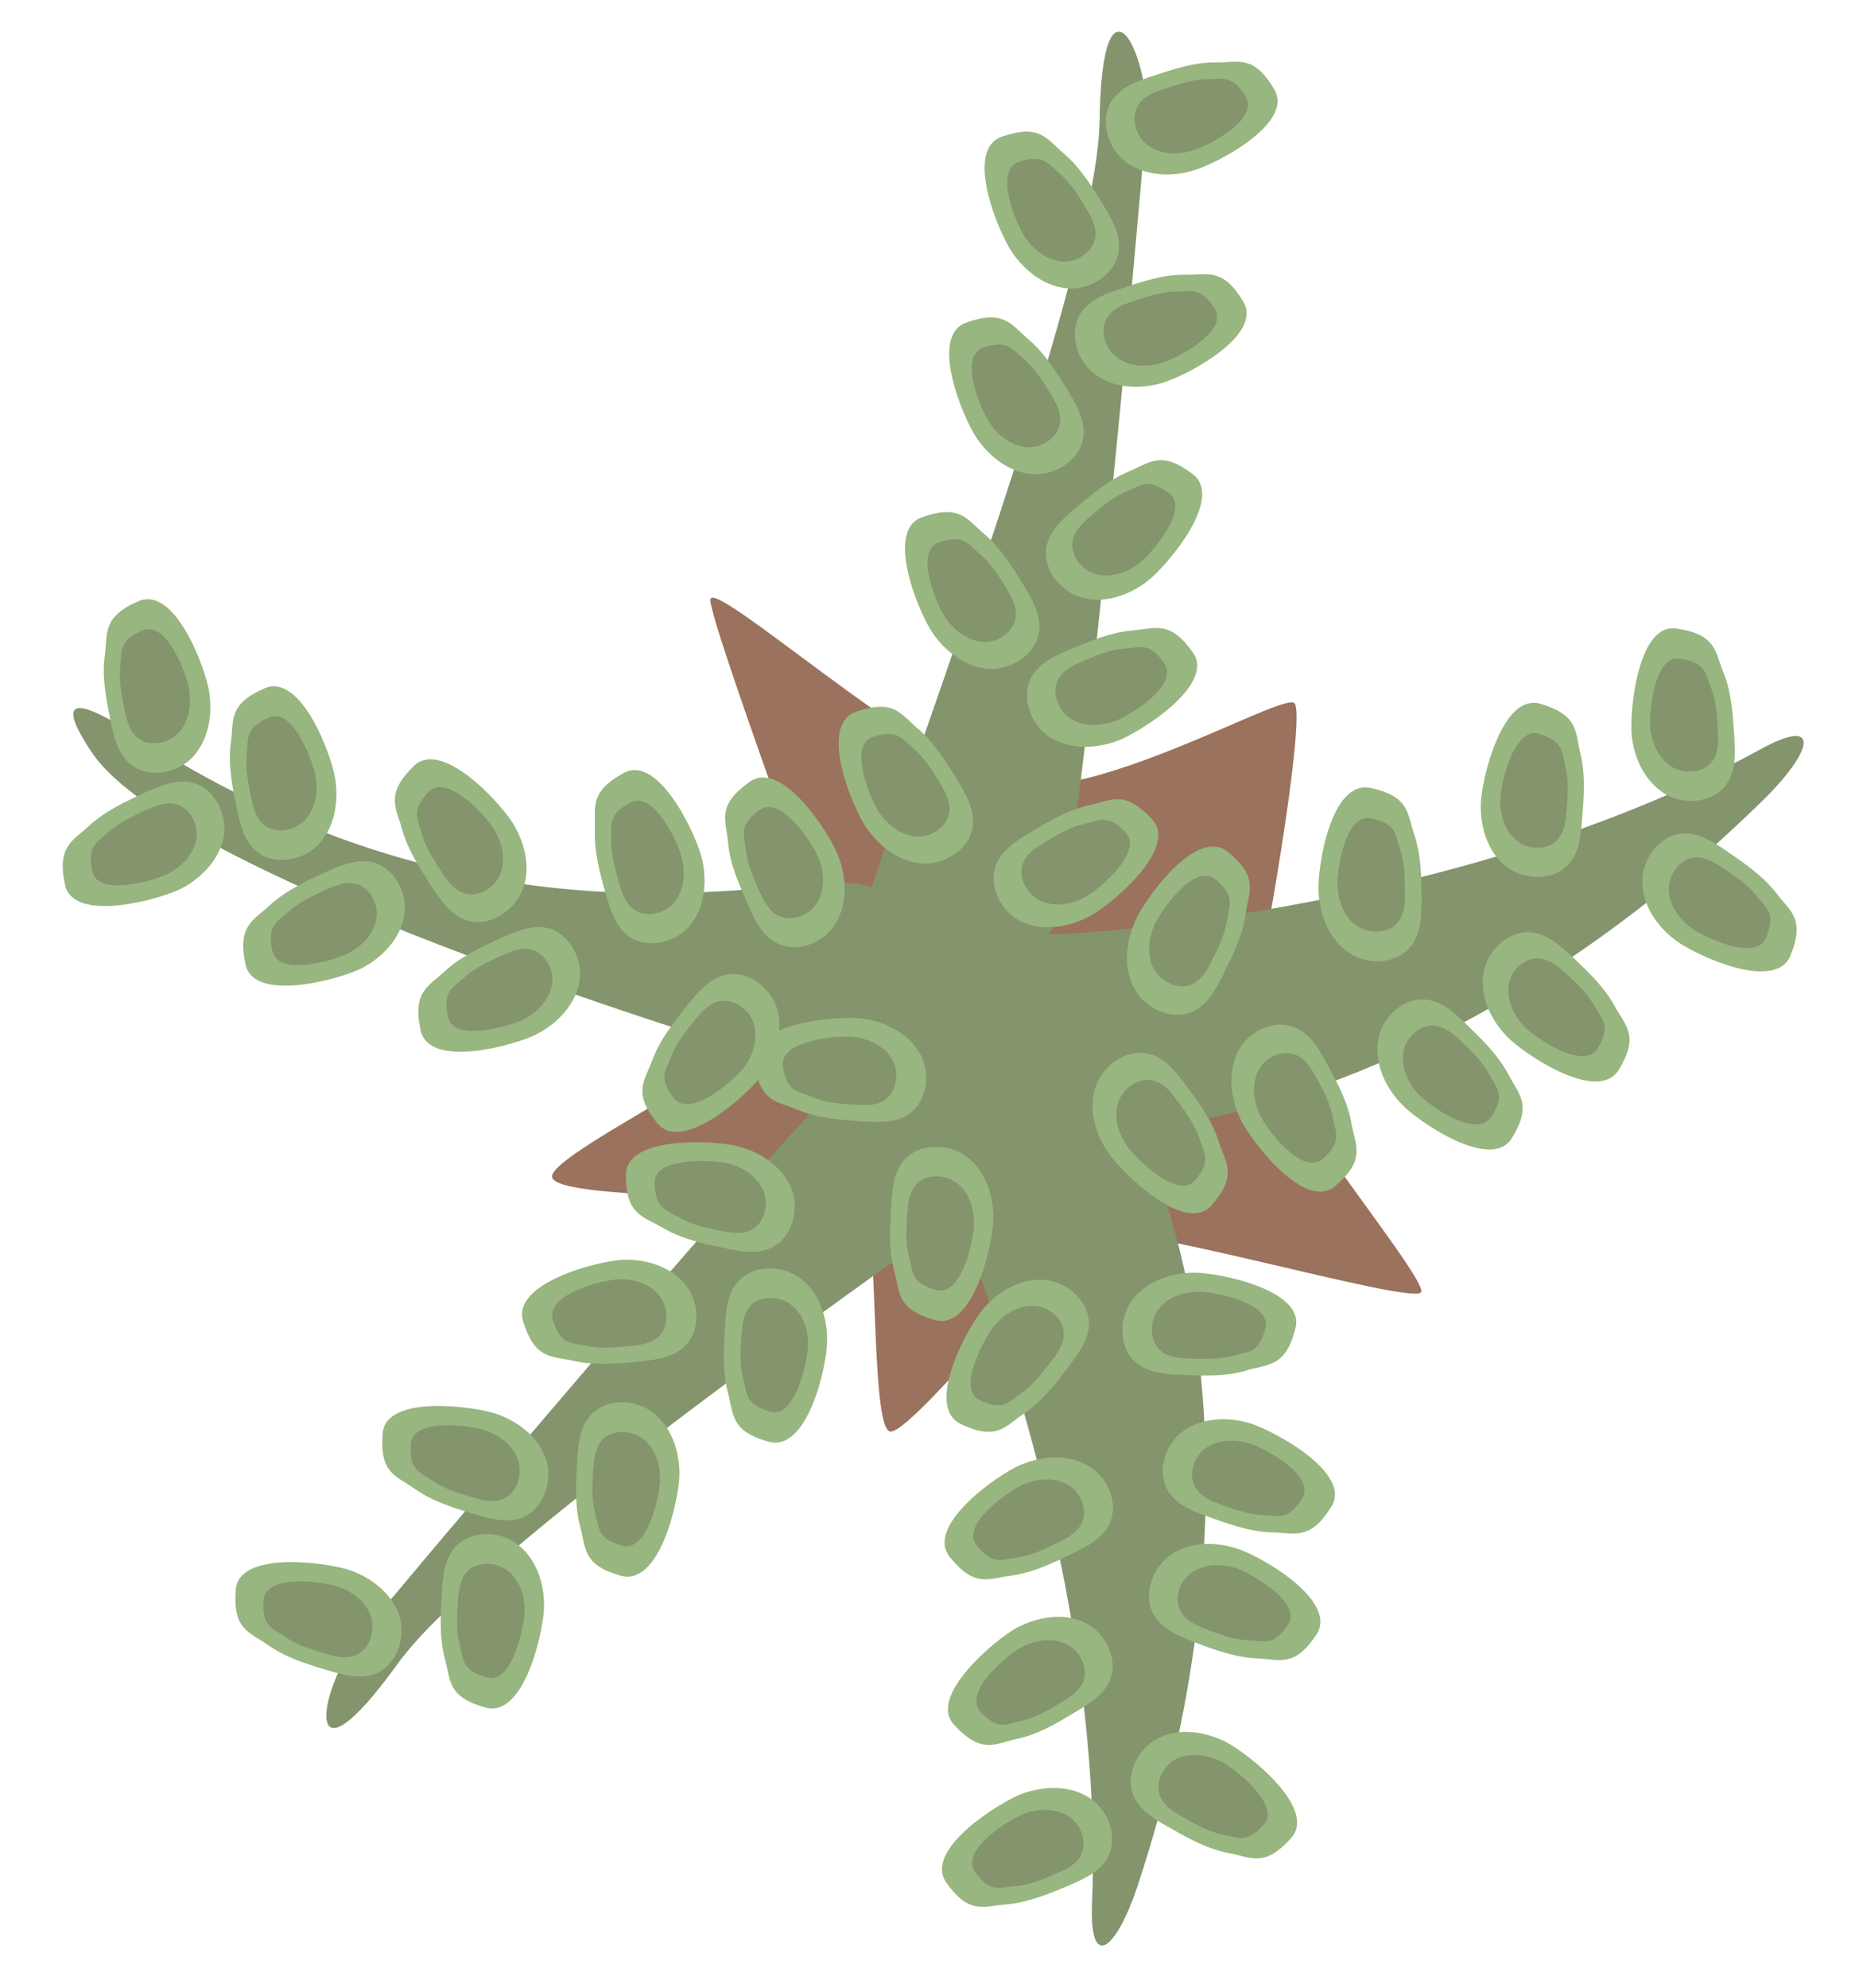 <?xml version="1.0" encoding="utf-8"?>
<!-- Generator: Adobe Illustrator 18.1.0, SVG Export Plug-In . SVG Version: 6.00 Build 0)  -->
<!DOCTYPE svg PUBLIC "-//W3C//DTD SVG 1.1//EN" "http://www.w3.org/Graphics/SVG/1.1/DTD/svg11.dtd">
<svg version="1.1" id="Layer_1" xmlns="http://www.w3.org/2000/svg" xmlns:xlink="http://www.w3.org/1999/xlink" x="0px" y="0px"
	 width="420.3px" height="449.4px" viewBox="0 0 420.3 449.4" enable-background="new 0 0 420.3 449.4" xml:space="preserve">
<path fill="#9B725D" d="M189.6,219.6c0,0-29-78.5-29-84s47.2,36.8,66.6,41.6c19.4,4.8,62.4-20.5,65.4-18.3c3,2.2-7.4,62.1-10,70.5
	c-2.6,8.4,40.5,59.6,38.7,62.7s-68.4-16.6-75.1-13.3c-6.7,3.3-40,45.2-44.9,44.8c-4.8-0.4-2.4-52.4-6.6-52.9s-69.5,1.2-69.9-4.7
	C124.5,260.1,183.7,233.1,189.6,219.6z"/>
<path fill="#84946D" d="M397.8,169.5c-65.7,36-152.6,41.8-160.2,41.7c-0.1,0-0.3,0-0.4,0c0.9-1.6,1.7-3.3,2.4-5.1
	c4.7-12.4,18.5-163,19.5-178.5s-10-37-10.5,0C248,61.1,205.7,174,197,200.7c-0.1,0-0.1-0.1-0.2-0.1c-11.8-6.2-80.9,20.8-165.8-34.2
	c-13-8.4-19.1-9.6-10.3,3.6c19.9,29.8,154.3,69.8,169.6,73.9C163,272.9,89.7,359.6,81.3,370.1c-9.7,12.1-13,36,8.6,6
	c16.6-23,90.7-75.6,126.5-101.3c9.1,22.3,33.2,90.8,30.5,155.1c-0.7,15.9,5.4,11.1,10.3-3.6c29.4-88.9,9.6-153.9-0.5-170.9
	c27.6-2.5,85.1-18.6,142.4-75C410.1,169.4,411.7,161.8,397.8,169.5z"/>
<path fill="#98B67F" d="M298.1,201.6c0.3,5.3,2.4,10.8,6.9,13.8s11.2,2.5,14.3-1.9c2-2.9,2.1-6.7,2.1-10.2c0-5-0.1-10.1-1.7-14.8
	c-1.6-4.7-1-8.5-9.9-10.4C300.8,176.3,297.8,196.3,298.1,201.6z"/>
<path fill="#84946D" d="M302.4,200.4c0.2,3.5,1.6,7.1,4.5,9c2.9,1.9,7.4,1.6,9.4-1.2c1.3-1.9,1.4-4.4,1.3-6.7c0-3.3,0-6.6-1.1-9.7
	c-1.1-3.1-0.7-5.6-6.5-6.8C304.1,183.7,302.2,196.9,302.4,200.4z"/>
<path fill="#98B67F" d="M334.8,181.5c-0.2,5.3,1.5,11,5.6,14.3s11,3.4,14.4-0.6c2.3-2.7,2.6-6.4,2.9-10c0.4-5,0.8-10-0.4-14.9
	s-0.3-8.6-9-11.2S335,176.2,334.8,181.5z"/>
<path fill="#84946D" d="M339.2,180.6c-0.1,3.5,1,7.2,3.7,9.4c2.7,2.2,7.2,2.3,9.4-0.4c1.5-1.8,1.7-4.2,1.9-6.5
	c0.3-3.3,0.5-6.6-0.3-9.8c-0.8-3.2-0.2-5.6-5.9-7.4S339.3,177.1,339.2,180.6z"/>
<path fill="#98B67F" d="M368.9,166.1c0.5,5.3,3,10.6,7.6,13.4c4.6,2.7,11.3,1.9,14.1-2.6c1.9-3,1.7-6.8,1.5-10.3
	c-0.3-5-0.6-10.1-2.5-14.7s-1.5-8.5-10.5-9.8C370.3,140.6,368.4,160.8,368.9,166.1z"/>
<path fill="#84946D" d="M373.1,164.6c0.4,3.5,2,7,5,8.8s7.5,1.2,9.3-1.7c1.2-2,1.1-4.4,1-6.7c-0.2-3.3-0.4-6.6-1.6-9.6
	c-1.2-3-1-5.6-6.9-6.5C374,147.8,372.8,161.1,373.1,164.6z"/>
<path fill="#98B67F" d="M250.5,260.5c-3-4.4-4.5-10.1-2.7-15.1s7.5-8.7,12.6-7c3.3,1.1,5.6,4.1,7.7,6.9c3,4,6,8.1,7.5,12.9
	c1.5,4.7,4.3,7.5-1.7,14.3C267.8,279.2,253.5,264.9,250.5,260.5z"/>
<path fill="#84946D" d="M254.7,258.9c-1.9-2.9-3-6.6-1.8-9.9c1.2-3.3,4.9-5.7,8.3-4.6c2.2,0.7,3.7,2.7,5.1,4.6
	c1.9,2.6,3.9,5.3,4.9,8.5c1,3.1,2.8,4.9-1.1,9.4C266.1,271.2,256.7,261.8,254.7,258.9z"/>
<path fill="#98B67F" d="M256.6,208.3c-2.1,4.9-2.7,10.7,0,15.4s8.9,7.2,13.6,4.7c3.1-1.7,4.8-5,6.4-8.2c2.2-4.5,4.5-9,5.1-14
	c0.7-4.9,2.9-8.1-4.2-13.7C270.4,186.9,258.7,203.4,256.6,208.3z"/>
<path fill="#84946D" d="M261,209.1c-1.4,3.2-1.8,7.1,0,10.1c1.7,3,5.9,4.8,8.9,3.1c2-1.1,3.2-3.3,4.2-5.4c1.5-2.9,2.9-5.9,3.4-9.2
	c0.4-3.2,1.9-5.3-2.8-9C270,195,262.4,205.9,261,209.1z"/>
<path fill="#98B67F" d="M280.5,253.1c-2.3-4.8-3-10.6-0.6-15.4s8.6-7.6,13.4-5.2c3.2,1.6,5,4.8,6.7,7.9c2.4,4.4,4.8,8.9,5.6,13.8
	c0.9,4.9,3.2,8-3.7,13.9C295,274,282.8,257.8,280.5,253.1z"/>
<path fill="#84946D" d="M284.9,252.1c-1.5-3.1-2-7-0.4-10.1s5.7-5,8.8-3.4c2.1,1,3.3,3.2,4.4,5.2c1.6,2.9,3.1,5.8,3.7,9.1
	c0.6,3.2,2.1,5.2-2.4,9.1C294.4,265.9,286.4,255.3,284.9,252.1z"/>
<path fill="#98B67F" d="M316.8,249.5c-3.7-3.9-6.1-9.2-5.2-14.5s6-9.8,11.2-9c3.5,0.5,6.2,3.1,8.8,5.6c3.6,3.5,7.2,7,9.5,11.4
	c2.3,4.4,5.4,6.7,0.7,14.3S320.4,253.4,316.8,249.5z"/>
<path fill="#84946D" d="M320.7,247.3c-2.4-2.5-4-6.1-3.4-9.5c0.6-3.4,3.9-6.5,7.4-5.9c2.3,0.4,4.1,2,5.8,3.6
	c2.4,2.3,4.7,4.6,6.3,7.5c1.5,2.9,3.6,4.4,0.4,9.4C333.9,257.6,323.1,249.9,320.7,247.3z"/>
<path fill="#98B67F" d="M340.8,234.4c-3.7-3.8-6.3-9.1-5.4-14.4c0.8-5.2,5.8-9.9,11.1-9.2c3.5,0.5,6.3,3,8.9,5.4
	c3.6,3.4,7.3,6.9,9.7,11.3c2.4,4.4,5.6,6.6,0.9,14.3C361.3,249.6,344.5,238.2,340.8,234.4z"/>
<path fill="#84946D" d="M344.7,232.1c-2.4-2.5-4.1-6-3.6-9.4c0.5-3.5,3.8-6.5,7.3-6c2.3,0.3,4.1,2,5.8,3.5c2.4,2.2,4.8,4.5,6.4,7.4
	c1.6,2.9,3.7,4.3,0.6,9.4C358.1,242.1,347.1,234.6,344.7,232.1z"/>
<path fill="#98B67F" d="M378.9,212.6c-4.3-3.2-7.6-8-7.6-13.4c0-5.3,4.2-10.7,9.5-10.8c3.5-0.1,6.7,2,9.6,4
	c4.1,2.8,8.3,5.7,11.3,9.6c3,4,6.5,5.6,3.1,14C401.4,224.4,383.1,215.8,378.9,212.6z"/>
<path fill="#84946D" d="M382.3,209.7c-2.8-2.1-5-5.3-5-8.8c0-3.5,2.8-7,6.2-7.1c2.3,0,4.4,1.3,6.3,2.6c2.7,1.8,5.5,3.7,7.5,6.3
	c2,2.6,4.3,3.7,2,9.2C397.1,217.5,385.1,211.8,382.3,209.7z"/>
<path fill="#98B67F" d="M230.6,331.2c4.9-2.1,10.8-2.6,15.4,0.1c4.6,2.6,7.2,9,4.6,13.6c-1.7,3.1-5,4.8-8.2,6.3
	c-4.5,2.2-9.1,4.4-14,5c-4.9,0.6-8.1,2.8-13.7-4.3S225.7,333.3,230.6,331.2z"/>
<path fill="#84946D" d="M231.3,335.6c3.2-1.4,7.1-1.7,10.1,0s4.7,5.9,3,9c-1.1,2-3.3,3.2-5.4,4.2c-2.9,1.4-6,2.9-9.2,3.3
	c-3.2,0.4-5.3,1.9-9-2.8S228.1,337,231.3,335.6z"/>
<path fill="#98B67F" d="M229.8,368c4.7-2.5,10.5-3.5,15.3-1.3c4.8,2.2,7.9,8.3,5.8,13.2c-1.4,3.2-4.6,5.2-7.6,7
	c-4.3,2.6-8.6,5.2-13.5,6.2c-4.9,1.1-7.8,3.5-14-3.1C209.5,383.5,225.1,370.6,229.8,368z"/>
<path fill="#84946D" d="M230.9,372.4c3.1-1.7,6.9-2.3,10.1-0.8s5.2,5.5,3.8,8.7c-0.9,2.1-3,3.4-5,4.6c-2.8,1.7-5.7,3.4-8.9,4.1
	c-3.2,0.7-5.1,2.3-9.2-2C217.6,382.5,227.8,374,230.9,372.4z"/>
<path fill="#98B67F" d="M231,405.5c5-1.8,10.9-2,15.3,0.9c4.5,2.9,6.7,9.3,3.9,13.9c-1.9,3-5.3,4.5-8.5,5.9
	c-4.6,1.9-9.3,3.9-14.3,4.3c-5,0.4-8.3,2.4-13.5-5C208.8,418,226.1,407.4,231,405.5z"/>
<path fill="#84946D" d="M231.5,410c3.3-1.2,7.2-1.3,10.1,0.6c2.9,1.9,4.4,6.1,2.6,9.1c-1.2,2-3.5,3-5.6,3.9c-3,1.3-6.1,2.6-9.4,2.8
	s-5.4,1.6-8.8-3.3S228.3,411.2,231.5,410z"/>
<path fill="#98B67F" d="M222.1,296.1c3.4-4.1,8.5-7.1,13.8-6.8c5.3,0.3,10.4,4.8,10.3,10.1c-0.1,3.5-2.4,6.6-4.5,9.4
	c-3,4-6.1,8-10.3,10.8c-4.1,2.8-6,6.2-14.2,2.3C209,317.9,218.7,300.2,222.1,296.1z"/>
<path fill="#84946D" d="M224.8,299.7c2.2-2.7,5.6-4.7,9-4.5c3.5,0.2,6.9,3.1,6.7,6.6c-0.1,2.3-1.5,4.3-3,6.1c-2,2.6-4,5.3-6.7,7.1
	c-2.7,1.8-3.9,4.1-9.3,1.5C216.2,314.1,222.6,302.4,224.8,299.7z"/>
<path fill="#98B67F" d="M269.9,287.7c-5.3,0-10.9,2-14,6.3s-3,11.1,1.3,14.3c2.8,2.1,6.6,2.4,10.1,2.5c5,0.2,10.1,0.4,14.8-1.1
	c4.8-1.4,8.6-0.7,10.8-9.5C295.1,291.5,275.2,287.6,269.9,287.7z"/>
<path fill="#84946D" d="M271,292c-3.5,0-7.2,1.3-9.2,4.1s-1.9,7.3,0.8,9.4c1.8,1.4,4.3,1.5,6.6,1.6c3.3,0.1,6.6,0.2,9.8-0.7
	s5.6-0.4,7.1-6.2C287.5,294.5,274.5,292,271,292z"/>
<path fill="#98B67F" d="M282.8,321.8c-5.1-1.6-11-1.4-15.3,1.7c-4.3,3.1-6.2,9.7-3.1,14c2,2.9,5.5,4.2,8.9,5.4
	c4.7,1.7,9.5,3.4,14.5,3.5s8.4,1.9,13.2-5.8S287.9,323.4,282.8,321.8z"/>
<path fill="#84946D" d="M282.5,326.3c-3.3-1-7.2-0.9-10,1.1c-2.8,2.1-4,6.4-2,9.2c1.3,1.9,3.6,2.8,5.8,3.6c3.1,1.1,6.2,2.2,9.5,2.3
	c3.3,0.1,5.5,1.3,8.6-3.8C297.6,333.6,285.9,327.3,282.5,326.3z"/>
<path fill="#98B67F" d="M279.8,350.1c-5.1-1.7-11-1.6-15.3,1.5c-4.3,3.1-6.3,9.6-3.3,14c2,2.9,5.5,4.3,8.8,5.6
	c4.7,1.8,9.4,3.5,14.4,3.7c5,0.2,8.3,2.1,13.3-5.5C302.5,361.7,284.9,351.7,279.8,350.1z"/>
<path fill="#84946D" d="M279.5,354.5c-3.3-1.1-7.2-1-10.1,1c-2.9,2-4.2,6.3-2.2,9.2c1.3,1.9,3.6,2.8,5.8,3.7
	c3.1,1.2,6.2,2.3,9.5,2.4s5.5,1.4,8.7-3.6C294.4,362.2,282.8,355.6,279.5,354.5z"/>
<path fill="#98B67F" d="M277.2,393.8c-4.7-2.4-10.6-3.3-15.3-0.9c-4.8,2.4-7.7,8.5-5.5,13.3c1.5,3.2,4.7,5.1,7.8,6.8
	c4.3,2.5,8.8,5,13.7,5.9s7.9,3.4,14-3.4S281.9,396.2,277.2,393.8z"/>
<path fill="#84946D" d="M276.1,398.2c-3.1-1.6-7-2.1-10.1-0.6s-5.1,5.6-3.6,8.7c1,2.1,3.1,3.4,5.1,4.5c2.8,1.6,5.8,3.3,9,3.9
	c3.2,0.6,5.2,2.2,9.2-2.2C289.7,408,279.2,399.8,276.1,398.2z"/>
<path fill="#98B67F" d="M195.8,187c3,4.4,7.7,8,13,8.2s10.9-3.7,11.2-9c0.2-3.5-1.7-6.8-3.5-9.8c-2.6-4.2-5.3-8.6-9.1-11.8
	s-5.3-6.7-13.9-3.7C184.9,164,192.8,182.6,195.8,187z"/>
<path fill="#84946D" d="M198.8,183.7c2,2.9,5.1,5.2,8.5,5.4c3.5,0.2,7.1-2.4,7.4-5.9c0.1-2.3-1.1-4.4-2.3-6.4
	c-1.7-2.8-3.5-5.6-6-7.7s-3.5-4.4-9.1-2.5S196.8,180.8,198.8,183.7z"/>
<path fill="#98B67F" d="M210.8,143c3,4.4,7.7,8,13,8.2s10.9-3.7,11.2-9c0.2-3.5-1.7-6.8-3.5-9.8c-2.6-4.2-5.3-8.6-9.1-11.8
	s-5.3-6.7-13.9-3.7S207.8,138.6,210.8,143z"/>
<path fill="#84946D" d="M213.8,139.7c2,2.9,5.1,5.2,8.5,5.4c3.5,0.2,7.1-2.4,7.4-5.9c0.1-2.3-1.1-4.4-2.3-6.4
	c-1.7-2.8-3.5-5.6-6-7.7s-3.5-4.4-9.1-2.5C206.6,124.5,211.8,136.8,213.8,139.7z"/>
<path fill="#98B67F" d="M220.8,99c3,4.4,7.7,8,13,8.2s10.9-3.7,11.2-9c0.2-3.5-1.7-6.8-3.5-9.8c-2.6-4.2-5.3-8.6-9.1-11.8
	s-5.3-6.7-13.9-3.7S217.8,94.6,220.8,99z"/>
<path fill="#84946D" d="M223.8,95.7c2,2.9,5.1,5.2,8.5,5.4c3.5,0.2,7.1-2.4,7.4-5.9c0.1-2.3-1.1-4.4-2.3-6.4c-1.7-2.8-3.5-5.6-6-7.7
	s-3.5-4.4-9.1-2.5C216.6,80.5,221.8,92.8,223.8,95.7z"/>
<path fill="#98B67F" d="M228.8,57c3,4.4,7.7,8,13,8.2s10.9-3.7,11.2-9c0.2-3.5-1.7-6.8-3.5-9.8c-2.6-4.2-5.3-8.6-9.1-11.8
	s-5.3-6.7-13.9-3.7S225.8,52.6,228.8,57z"/>
<path fill="#84946D" d="M231.8,53.7c2,2.9,5.1,5.2,8.5,5.4c3.5,0.2,7.1-2.4,7.4-5.9c0.1-2.3-1.1-4.4-2.3-6.4c-1.7-2.8-3.5-5.6-6-7.7
	c-2.5-2.1-3.5-4.4-9.1-2.5C224.6,38.5,229.8,50.8,231.8,53.7z"/>
<path fill="#98B67F" d="M246.4,207.1c-4.7,2.5-10.5,3.5-15.3,1.3s-7.9-8.3-5.8-13.2c1.4-3.2,4.6-5.2,7.6-7c4.3-2.6,8.7-5.2,13.5-6.2
	c4.9-1.1,7.8-3.5,14,3.1C266.7,191.7,251.1,204.6,246.4,207.1z"/>
<path fill="#84946D" d="M245.3,202.8c-3.1,1.7-6.9,2.3-10.1,0.8c-3.2-1.5-5.2-5.5-3.8-8.7c0.9-2.1,3-3.4,5-4.6
	c2.8-1.7,5.7-3.4,8.9-4.1c3.2-0.7,5.2-2.3,9.2,2C258.6,192.6,248.4,201.1,245.3,202.8z"/>
<path fill="#98B67F" d="M252.6,167.5c-5,1.8-10.9,2-15.3-0.9s-6.7-9.3-3.9-13.9c1.9-3,5.3-4.5,8.5-5.9c4.6-1.9,9.3-3.9,14.3-4.3
	s8.3-2.4,13.5,5S257.6,165.6,252.6,167.5z"/>
<path fill="#84946D" d="M252.1,163c-3.3,1.2-7.2,1.3-10.1-0.6c-2.9-1.9-4.4-6.1-2.6-9.1c1.2-2,3.5-3,5.6-3.9c3-1.3,6.1-2.6,9.4-2.8
	c3.3-0.2,5.4-1.6,8.8,3.3C266.7,154.9,255.4,161.8,252.1,163z"/>
<path fill="#98B67F" d="M259.5,131.3c-4.2,3.3-9.8,5.2-14.9,3.8c-5.1-1.4-9.2-6.9-7.9-12c0.9-3.4,3.7-5.9,6.4-8.2
	c3.8-3.2,7.7-6.5,12.3-8.4c4.6-1.9,7.1-4.8,14.3,0.7C276.9,112.8,263.6,128.1,259.5,131.3z"/>
<path fill="#84946D" d="M257.6,127.3c-2.8,2.1-6.4,3.4-9.8,2.5c-3.4-0.9-6-4.5-5.2-7.9c0.6-2.2,2.4-3.9,4.2-5.4
	c2.5-2.1,5-4.3,8.1-5.5c3-1.2,4.7-3.1,9.4,0.5C269.1,115,260.4,125.1,257.6,127.3z"/>
<path fill="#98B67F" d="M262.6,86.6c-5.1,1.5-11,1.1-15.2-2.1s-5.9-9.8-2.8-14.1c2.1-2.8,5.6-4.1,9-5.2c4.7-1.6,9.6-3.2,14.5-3.1
	s8.4-1.7,13,6.1S267.7,85.2,262.6,86.6z"/>
<path fill="#84946D" d="M262.4,82.1c-3.4,1-7.2,0.8-10-1.4c-2.8-2.1-3.9-6.5-1.8-9.3c1.4-1.9,3.7-2.7,5.9-3.4c3.1-1,6.3-2.1,9.6-2.1
	c3.3,0,5.5-1.1,8.6,4C277.7,75.1,265.8,81.2,262.4,82.1z"/>
<path fill="#98B67F" d="M269.6,38.6c-5.1,1.5-11,1.1-15.2-2.1s-5.9-9.8-2.8-14.1c2.1-2.8,5.6-4.1,9-5.2c4.7-1.6,9.6-3.2,14.5-3.1
	c5,0,8.4-1.7,13,6.1S274.7,37.2,269.6,38.6z"/>
<path fill="#84946D" d="M269.4,34.1c-3.4,1-7.2,0.8-10-1.4c-2.8-2.1-3.9-6.5-1.8-9.3c1.4-1.9,3.7-2.7,5.9-3.4c3.1-1,6.3-2.1,9.6-2.1
	c3.3,0,5.5-1.1,8.6,4C284.7,27.1,272.8,33.2,269.4,34.1z"/>
<path fill="#98B67F" d="M121.3,233.8c4.7-2.4,8.8-6.7,9.7-11.9c0.9-5.2-2.4-11.2-7.6-12.2c-3.5-0.6-6.9,0.9-10.1,2.3
	c-4.5,2.1-9.1,4.2-12.8,7.6c-3.6,3.4-7.3,4.5-5.4,13.3C97.1,241.8,116.6,236.2,121.3,233.8z"/>
<path fill="#84946D" d="M118.4,230.4c3.1-1.6,5.8-4.4,6.4-7.8c0.6-3.4-1.6-7.4-5-8c-2.3-0.4-4.5,0.6-6.6,1.5c-3,1.4-6,2.8-8.4,5
	s-4.8,2.9-3.5,8.8C102.5,235.7,115.3,232,118.4,230.4z"/>
<path fill="#98B67F" d="M81.7,218.9c4.7-2.4,8.8-6.7,9.7-11.9s-2.4-11.2-7.6-12.2c-3.5-0.6-6.9,0.9-10.1,2.3
	c-4.5,2.1-9.1,4.2-12.8,7.6c-3.6,3.4-7.3,4.5-5.4,13.3S77,221.3,81.7,218.9z"/>
<path fill="#84946D" d="M78.7,215.5c3.1-1.6,5.8-4.4,6.4-7.8s-1.6-7.4-5-8c-2.3-0.4-4.5,0.6-6.6,1.5c-3,1.4-6,2.8-8.4,5
	c-2.4,2.2-4.8,2.9-3.5,8.8S75.6,217.1,78.7,215.5z"/>
<path fill="#98B67F" d="M40.9,200.9c4.7-2.4,8.8-6.7,9.7-11.9c0.9-5.2-2.4-11.2-7.6-12.2c-3.5-0.6-6.9,0.9-10.1,2.3
	c-4.5,2.1-9.1,4.2-12.8,7.6c-3.6,3.4-7.3,4.5-5.4,13.3S36.2,203.3,40.9,200.9z"/>
<path fill="#84946D" d="M38,197.5c3.1-1.6,5.8-4.4,6.4-7.8c0.6-3.4-1.6-7.4-5-8c-2.3-0.4-4.5,0.6-6.6,1.5c-3,1.4-6,2.8-8.4,5
	s-4.8,2.9-3.5,8.8C22.1,202.8,34.9,199.1,38,197.5z"/>
<path fill="#98B67F" d="M189.5,193.4c1.9,4.9,2.2,10.8-0.6,15.4s-9.2,6.9-13.8,4.1c-3-1.8-4.6-5.2-6-8.4c-2-4.6-4.1-9.2-4.5-14.2
	c-0.5-5-2.6-8.2,4.8-13.5C176.7,171.4,187.6,188.4,189.5,193.4z"/>
<path fill="#84946D" d="M185.1,194c1.3,3.3,1.5,7.1-0.4,10.1c-1.8,3-6.1,4.5-9.1,2.7c-2-1.2-3-3.4-4-5.5c-1.3-3-2.7-6.1-3-9.3
	c-0.3-3.3-1.7-5.4,3.1-8.9S183.8,190.7,185.1,194z"/>
<path fill="#98B67F" d="M172.3,243c3.1-4.3,4.9-9.9,3.4-15c-1.6-5.1-7.1-9-12.2-7.5c-3.4,1-5.8,3.9-8,6.6c-3.1,3.9-6.3,7.9-8,12.5
	c-1.7,4.7-4.6,7.3,1.1,14.3C154.3,260.9,169.2,247.3,172.3,243z"/>
<path fill="#84946D" d="M168.2,241.3c2.1-2.8,3.2-6.5,2.2-9.9c-1-3.3-4.7-5.9-8.1-5c-2.2,0.6-3.8,2.5-5.3,4.3
	c-2.1,2.6-4.1,5.2-5.3,8.2c-1.1,3.1-3,4.8,0.7,9.4S166.1,244.1,168.2,241.3z"/>
<path fill="#98B67F" d="M158.7,194.1c1.2,5.2,0.7,11-2.7,15.1c-3.4,4.1-10.1,5.5-14.2,2.2c-2.7-2.2-3.8-5.8-4.8-9.2
	c-1.4-4.8-2.7-9.7-2.5-14.7s-1.4-8.5,6.6-12.8C149,170.5,157.5,188.9,158.7,194.1z"/>
<path fill="#84946D" d="M154.2,194.1c0.8,3.4,0.4,7.3-1.8,9.9c-2.2,2.7-6.6,3.6-9.3,1.4c-1.8-1.4-2.5-3.8-3.2-6
	c-0.9-3.2-1.8-6.4-1.7-9.6s-0.9-5.6,4.3-8.4C147.9,178.6,153.4,190.7,154.2,194.1z"/>
<path fill="#98B67F" d="M116.1,186.3c2.7,4.6,4,10.3,1.9,15.2s-8,8.3-12.9,6.4c-3.3-1.3-5.4-4.4-7.4-7.3c-2.7-4.2-5.5-8.4-6.8-13.2
	c-1.3-4.8-3.9-7.7,2.5-14.1C99.8,166.7,113.3,181.7,116.1,186.3z"/>
<path fill="#84946D" d="M111.8,187.6c1.8,3,2.6,6.8,1.3,10s-5.2,5.5-8.5,4.2c-2.2-0.8-3.6-2.9-4.8-4.8c-1.8-2.7-3.6-5.5-4.5-8.7
	c-0.8-3.2-2.5-5,1.6-9.3C101.1,174.7,110,184.6,111.8,187.6z"/>
<path fill="#98B67F" d="M75.8,176.1c0.8,5.3-0.2,11.1-3.9,14.9s-10.5,4.7-14.3,1.1c-2.6-2.4-3.4-6.1-4.1-9.5c-1-4.9-2-9.9-1.3-14.8
	s-0.7-8.6,7.6-12.2S75,170.8,75.8,176.1z"/>
<path fill="#84946D" d="M71.4,175.7c0.5,3.5-0.1,7.3-2.6,9.8c-2.4,2.5-6.9,3.1-9.4,0.7c-1.7-1.6-2.2-4-2.7-6.3
	c-0.6-3.2-1.3-6.5-0.9-9.7s-0.5-5.6,5-8C66.2,159.7,70.8,172.2,71.4,175.7z"/>
<path fill="#98B67F" d="M47.3,156.4c0.8,5.3-0.2,11.1-3.9,14.9c-3.7,3.8-10.5,4.7-14.3,1.1c-2.6-2.4-3.4-6.1-4.1-9.5
	c-1-4.9-2-9.9-1.3-14.8s-0.7-8.6,7.6-12.2S46.5,151.2,47.3,156.4z"/>
<path fill="#84946D" d="M42.8,156c0.5,3.5-0.1,7.3-2.6,9.8c-2.4,2.5-6.9,3.1-9.4,0.7c-1.7-1.6-2.2-4-2.7-6.3
	c-0.6-3.2-1.3-6.5-0.9-9.7s-0.5-5.6,5-8C37.7,140.1,42.3,152.6,42.8,156z"/>
<path fill="#98B67F" d="M224.6,275.7c0.1-5.3-1.7-10.9-6-14.2c-4.2-3.2-11-3.2-14.4,1c-2.2,2.7-2.5,6.5-2.7,10
	c-0.3,5-0.6,10.1,0.7,14.9c1.3,4.8,0.5,8.6,9.2,11C220.2,300.8,224.5,281,224.6,275.7z"/>
<path fill="#84946D" d="M220.2,276.7c0.1-3.5-1.1-7.2-3.9-9.3c-2.8-2.1-7.3-2.1-9.4,0.6c-1.4,1.8-1.6,4.3-1.8,6.6
	c-0.2,3.3-0.4,6.6,0.5,9.8s0.3,5.6,6.1,7.2C217.4,293.2,220.2,280.2,220.2,276.7z"/>
<path fill="#98B67F" d="M187,303.2c0.1-5.3-1.7-10.9-6-14.2c-4.2-3.2-11-3.2-14.4,1c-2.2,2.7-2.5,6.5-2.7,10
	c-0.3,5-0.6,10.1,0.7,14.9s0.5,8.6,9.2,11C182.7,328.3,187,308.5,187,303.2z"/>
<path fill="#84946D" d="M182.7,304.2c0.1-3.5-1.1-7.2-3.9-9.3c-2.8-2.1-7.3-2.1-9.4,0.6c-1.4,1.8-1.6,4.3-1.8,6.6
	c-0.2,3.3-0.4,6.6,0.5,9.8s0.3,5.6,6.1,7.2C179.8,320.7,182.6,307.7,182.7,304.2z"/>
<path fill="#98B67F" d="M153.6,333.5c0.1-5.3-1.7-10.9-6-14.2s-11-3.2-14.4,1c-2.2,2.7-2.5,6.5-2.7,10c-0.3,5-0.6,10.1,0.7,14.9
	c1.3,4.8,0.5,8.6,9.2,11C149.3,358.6,153.5,338.8,153.6,333.5z"/>
<path fill="#84946D" d="M149.2,334.5c0.1-3.5-1.1-7.2-3.9-9.3c-2.8-2.1-7.3-2.1-9.4,0.6c-1.4,1.8-1.6,4.3-1.8,6.6
	c-0.2,3.3-0.4,6.6,0.5,9.8s0.3,5.6,6.1,7.2C146.4,351,149.2,338,149.2,334.5z"/>
<path fill="#98B67F" d="M123,363.3c0.1-5.3-1.7-10.9-6-14.2s-11-3.2-14.4,1c-2.2,2.7-2.5,6.5-2.7,10c-0.3,5-0.6,10.1,0.7,14.9
	c1.3,4.8,0.5,8.6,9.2,11C118.6,388.4,122.9,368.6,123,363.3z"/>
<path fill="#84946D" d="M118.6,364.3c0.1-3.5-1.1-7.2-3.9-9.3c-2.8-2.1-7.3-2.1-9.4,0.6c-1.4,1.8-1.6,4.3-1.8,6.6
	c-0.2,3.3-0.4,6.6,0.5,9.8s0.3,5.6,6.1,7.2C115.8,380.8,118.5,367.8,118.6,364.3z"/>
<path fill="#98B67F" d="M194.6,230.2c5.3,0.6,10.6,3.2,13.3,7.8c2.7,4.6,1.7,11.4-2.8,14.1c-3,1.8-6.8,1.6-10.3,1.4
	c-5-0.4-10-0.7-14.6-2.7c-4.6-1.9-8.4-1.6-9.7-10.6S189.3,229.6,194.6,230.2z"/>
<path fill="#84946D" d="M193,234.4c3.5,0.4,7,2.1,8.7,5.1c1.7,3,1.1,7.5-1.9,9.3c-2,1.2-4.5,1.1-6.8,0.9c-3.3-0.2-6.6-0.5-9.6-1.8
	c-3-1.3-5.6-1.1-6.4-7C176.3,235.1,189.6,234,193,234.4z"/>
<path fill="#98B67F" d="M166.8,259.1c5.1,1.3,10.1,4.6,12.1,9.5s0.1,11.5-4.8,13.6c-3.2,1.4-6.9,0.7-10.4-0.1
	c-4.9-1-9.8-2.1-14.1-4.7c-4.3-2.5-8.1-2.8-8.1-11.8S161.6,257.8,166.8,259.1z"/>
<path fill="#84946D" d="M164.7,263c3.4,0.9,6.6,3,7.9,6.3c1.3,3.2,0.1,7.6-3.1,8.9c-2.1,0.9-4.6,0.4-6.8,0c-3.2-0.7-6.5-1.4-9.3-3.1
	c-2.8-1.7-5.3-1.8-5.4-7.8C148,261.4,161.3,262.2,164.7,263z"/>
<path fill="#98B67F" d="M140.5,284.8c5.3-0.3,11,1.4,14.4,5.5c3.4,4.1,3.6,10.9-0.5,14.4c-2.7,2.3-6.4,2.7-9.9,3.1
	c-5,0.5-10,0.9-14.9-0.2c-4.9-1.1-8.6-0.2-11.3-8.8C115.5,290,135.2,285.1,140.5,284.8z"/>
<path fill="#84946D" d="M139.6,289.2c3.5-0.2,7.2,0.9,9.4,3.6c2.2,2.7,2.4,7.2-0.3,9.5c-1.8,1.5-4.2,1.8-6.5,2
	c-3.3,0.3-6.6,0.6-9.8-0.1s-5.6-0.1-7.4-5.8C123.2,292.6,136.1,289.4,139.6,289.2z"/>
<path fill="#98B67F" d="M112.2,319.6c5,1.7,9.7,5.4,11.3,10.4c1.6,5.1-0.8,11.5-5.8,13.2c-3.3,1.1-7,0.1-10.3-0.9
	c-4.8-1.4-9.6-2.9-13.7-5.8c-4.1-2.9-7.9-3.4-7.2-12.4C87.1,315.1,107.2,317.9,112.2,319.6z"/>
<path fill="#84946D" d="M109.8,323.4c3.3,1.1,6.4,3.5,7.4,6.9s-0.5,7.5-3.8,8.7c-2.2,0.7-4.6,0.1-6.8-0.6c-3.1-0.9-6.3-1.9-9-3.8
	c-2.7-1.9-5.2-2.2-4.7-8.2C93.3,320.4,106.5,322.2,109.8,323.4z"/>
<path fill="#98B67F" d="M79,354.9c5,1.7,9.7,5.4,11.3,10.4c1.6,5.1-0.8,11.5-5.8,13.2c-3.3,1.1-7,0.1-10.3-0.9
	c-4.8-1.4-9.6-2.9-13.7-5.8c-4.1-2.9-7.9-3.4-7.2-12.4C53.9,350.4,73.9,353.2,79,354.9z"/>
<path fill="#84946D" d="M76.5,358.7c3.3,1.1,6.4,3.5,7.4,6.9s-0.5,7.5-3.8,8.7c-2.2,0.7-4.6,0.1-6.8-0.6c-3.1-0.9-6.3-1.9-9-3.8
	c-2.7-1.9-5.2-2.2-4.7-8.2C60,355.7,73.2,357.5,76.5,358.7z"/>
</svg>

